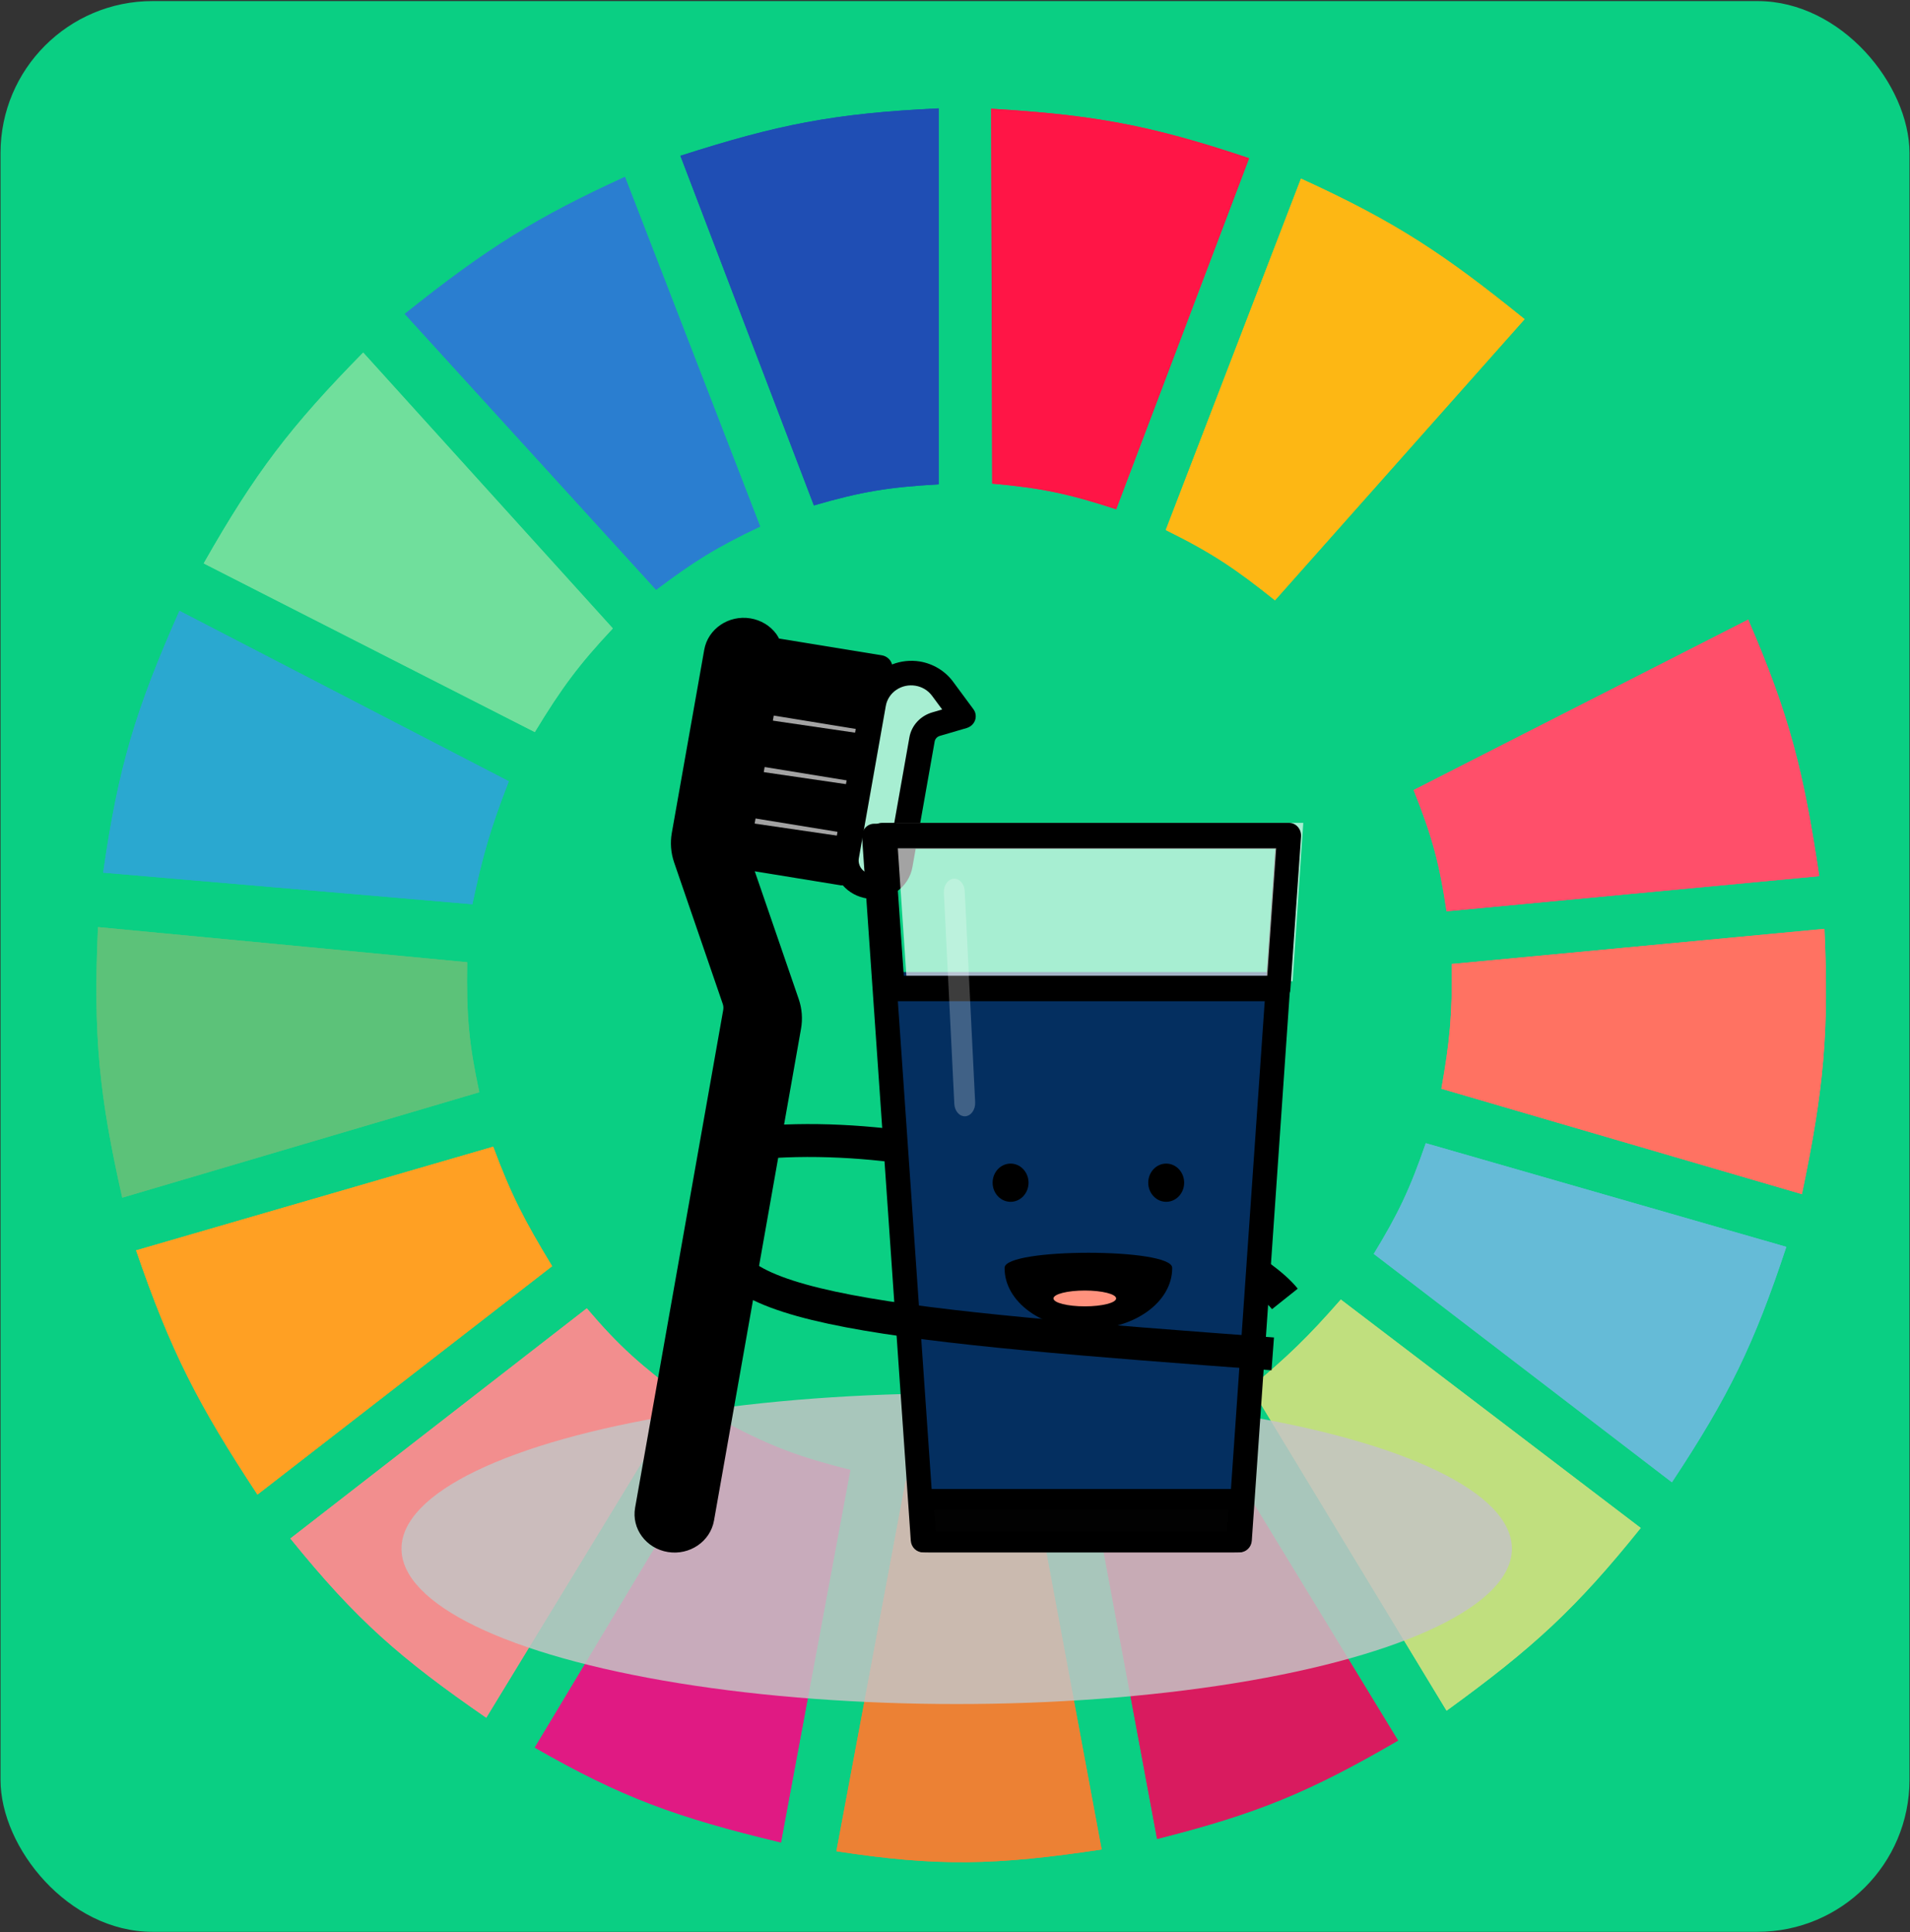 <svg width="686" height="694" viewBox="0 0 686 694" fill="none" xmlns="http://www.w3.org/2000/svg">
<rect x="0" y="0" width="686" height="694" fill="#333333" stroke="none"/>
<rect x="0.188" y="0.388" width="685.626" height="693.507" rx="54.58" fill="#0ACF83"/>
<g clip-path="url(#clip0)">
<path d="M292.315 181.545L244.376 55.961C279.187 44.784 299.342 40.695 337.14 38.922V173.972C319.175 174.979 309.332 176.601 292.315 181.545Z" fill="#1F4EB4"/>
<path d="M418.703 190.38L467.264 64.165C501.79 79.918 518.939 91.52 547.577 114.651L457.926 215.623C443.906 204.418 435.523 198.678 418.703 190.38Z" fill="#FDB714"/>
<path d="M471.621 228.876L562.518 129.166C589.183 155.907 601.088 172.549 618.55 204.264L499.015 265.479C489.783 249.983 483.91 241.873 471.621 228.876Z" fill="#0ACF83"/>
<path d="M507.727 283.78L627.885 222.565C642.774 256.957 647.858 277.294 653.41 314.703L519.556 327.324C516.931 309.864 514.338 300.338 507.727 283.78Z" fill="#FF4F6A"/>
<path d="M517.686 391.063C520.683 374.296 521.638 364.552 521.421 346.256L655.276 333.635C656.938 370.321 655.111 391.169 647.182 428.927L517.686 391.063Z" fill="#FF7262"/>
<path d="M493.408 450.384C502.185 435.967 506.318 427.299 512.086 410.626L641.582 447.859C629.996 482.883 621.003 501.4 600.492 532.424L493.408 450.384Z" fill="#65BBD7"/>
<path d="M589.283 548.832L481.576 466.792C469.742 480.287 462.631 487.163 449.202 498.346L519.554 614.464C550.709 591.885 566.155 577.648 589.283 548.832Z" fill="#C0DF7E"/>
<path d="M502.123 625.192L431.772 509.705C416.509 517.418 407.57 521.232 390.682 526.744L415.585 660.532C451.262 651.538 470.222 643.763 502.123 625.192Z" fill="#D91B5F"/>
<path d="M325.309 531.792C343.055 532.955 353.007 532.608 370.758 530.53L395.661 664.318C357.598 670.054 336.683 670.524 300.406 664.949L325.309 531.792Z" fill="#EC8134"/>
<path d="M192.081 627.716L261.81 511.598C277.619 519.866 287.209 523.385 305.391 528.006L280.487 661.794C242.844 652.752 223.259 645.603 192.081 627.716Z" fill="#E01A83"/>
<path d="M104.296 552.618L210.757 469.947C222.628 483.916 230.35 490.58 244.999 501.501L174.647 616.988C143.854 595.703 128.082 582.038 104.296 552.618Z" fill="#F28E8E"/>
<path d="M92.468 536.841C71.292 504.689 61.409 485.655 48.888 449.121L177.139 411.888C183.544 429.138 188.403 438.474 198.307 454.801L92.468 536.841Z" fill="#FFA023"/>
<path d="M43.906 430.19C35.668 393.667 33.435 372.482 35.19 333.004L167.8 345.625C167.461 365.176 168.505 375.339 172.158 392.325L43.906 430.19Z" fill="#5CC279"/>
<path d="M37.056 313.441L169.665 324.8C173.345 307.404 176.103 297.72 182.739 280.625L64.449 219.41C48.728 254.87 42.494 275.401 37.056 313.441Z" fill="#2AA8D0"/>
<path d="M73.169 202.371C91.705 169.737 104.332 153.23 130.446 126.642L220.098 225.721C207.966 238.687 201.848 246.859 192.082 262.954L73.169 202.371Z" fill="#70DF9C"/>
<path d="M235.655 211.837C249.105 201.7 257.198 196.624 273.01 189.118L224.449 63.534C192.849 78.049 175.499 88.674 145.381 112.758L235.655 211.837Z" fill="#2A7ED0"/>
<path d="M356.366 173.71L355.999 39.053C392.45 41.26 412.711 44.762 448.628 56.834L400.893 182.92C383.765 177.336 374.002 175.275 356.366 173.71Z" fill="#FF1546"/>
</g>
<g clip-path="url(#clip1)">
<path d="M292.311 181.545L244.372 55.961C279.183 44.784 299.338 40.695 337.136 38.922V173.972C319.171 174.979 309.328 176.601 292.311 181.545Z" fill="#1F4EB4"/>
<path d="M418.699 190.38L467.261 64.165C501.786 79.918 518.935 91.52 547.573 114.651L457.922 215.623C443.903 204.418 435.519 198.678 418.699 190.38Z" fill="#FDB714"/>
<path d="M471.617 228.876L562.514 129.166C589.179 155.907 601.084 172.549 618.546 204.264L499.011 265.479C489.779 249.983 483.906 241.873 471.617 228.876Z" fill="#0ACF83"/>
<path d="M507.723 283.78L627.881 222.565C642.77 256.957 647.854 277.294 653.406 314.703L519.552 327.324C516.927 309.864 514.334 300.338 507.723 283.78Z" fill="#FF4F6A"/>
<path d="M517.682 391.063C520.679 374.296 521.634 364.552 521.417 346.256L655.272 333.635C656.934 370.321 655.107 391.169 647.178 428.927L517.682 391.063Z" fill="#FF7262"/>
<path d="M493.404 450.384C502.181 435.967 506.314 427.299 512.082 410.626L641.578 447.859C629.992 482.883 621 501.4 600.488 532.424L493.404 450.384Z" fill="#65BBD7"/>
<path d="M589.279 548.832L481.572 466.792C469.738 480.287 462.627 487.163 449.198 498.346L519.55 614.464C550.705 591.885 566.151 577.648 589.279 548.832Z" fill="#C0DF7E"/>
<path d="M502.12 625.192L431.768 509.705C416.505 517.418 407.566 521.232 390.678 526.744L415.581 660.532C451.259 651.538 470.219 643.763 502.12 625.192Z" fill="#D91B5F"/>
<path d="M325.307 531.792C343.053 532.955 353.004 532.608 370.755 530.53L395.658 664.318C357.595 670.054 336.68 670.524 300.403 664.949L325.307 531.792Z" fill="#EC8134"/>
<path d="M192.077 627.716L261.806 511.598C277.615 519.866 287.205 523.385 305.387 528.006L280.484 661.794C242.84 652.752 223.255 645.603 192.077 627.716Z" fill="#E01A83"/>
<path d="M104.292 552.618L210.753 469.947C222.625 483.916 230.346 490.58 244.995 501.501L174.644 616.988C143.85 595.703 128.078 582.038 104.292 552.618Z" fill="#F28E8E"/>
<path d="M92.465 536.841C71.289 504.689 61.407 485.655 48.885 449.121L177.136 411.888C183.541 429.138 188.4 438.474 198.304 454.801L92.465 536.841Z" fill="#FFA023"/>
<path d="M43.903 430.19C35.664 393.667 33.431 372.482 35.186 333.004L167.796 345.625C167.457 365.176 168.501 375.339 172.154 392.325L43.903 430.19Z" fill="#5CC279"/>
<path d="M37.052 313.441L169.661 324.8C173.341 307.404 176.099 297.72 182.736 280.625L64.445 219.41C48.724 254.87 42.49 275.401 37.052 313.441Z" fill="#2AA8D0"/>
<path d="M73.165 202.371C91.701 169.737 104.328 153.23 130.442 126.642L220.094 225.721C207.962 238.687 201.844 246.859 192.078 262.954L73.165 202.371Z" fill="#70DF9C"/>
<path d="M235.651 211.837C249.101 201.7 257.194 196.624 273.006 189.118L224.445 63.534C192.845 78.049 175.495 88.674 145.377 112.758L235.651 211.837Z" fill="#2A7ED0"/>
<path d="M356.362 173.71L355.995 39.053C392.446 41.26 412.707 44.762 448.624 56.834L400.889 182.92C383.761 177.336 373.998 175.275 356.362 173.71Z" fill="#FF1546"/>
<ellipse cx="343.613" cy="556.274" rx="199.409" ry="55.805" fill="#C4C4C4" fill-opacity="0.85"/>
<path d="M270.234 410.618C353.39 402.606 446.175 447.364 461.48 466.563" stroke="black" stroke-width="11.821"/>
<path d="M234.31 549.299C237.43 553.519 243.526 554.509 247.926 551.519C250.04 550.079 251.47 547.897 251.904 545.445L283.18 368.766C283.69 365.921 283.468 362.994 282.53 360.252L265.063 309.433C264.596 308.061 264.481 306.6 264.74 305.178L276.733 237.277C277.167 234.826 276.568 232.313 275.068 230.284C271.944 226.067 265.849 225.07 261.452 228.064C259.338 229.504 257.908 231.686 257.474 234.138L245.828 299.926C245.318 302.772 245.54 305.698 246.478 308.44L263.967 359.228C264.434 360.601 264.549 362.061 264.29 363.484L232.645 542.306C232.211 544.758 232.81 547.27 234.31 549.299Z" fill="black"/>
<path d="M266.407 304.358L279.493 230.431L318.01 236.71L304.923 310.637L266.407 304.358Z" fill="black"/>
<g opacity="0.8">
<path d="M271.405 257.949L272.767 248.616L311.464 254.275L310.103 263.608L271.405 257.949Z" fill="white" fill-opacity="0.8"/>
<path d="M268.119 276.438L269.48 267.105L308.178 272.764L306.817 282.097L268.119 276.438Z" fill="white" fill-opacity="0.8"/>
<path d="M264.845 294.921L266.206 285.588L304.904 291.247L303.542 300.579L264.845 294.921Z" fill="white" fill-opacity="0.8"/>
</g>
<path opacity="0.8" d="M312.19 320.749C306.871 319.879 303.295 315.043 304.196 309.938L313.879 255.239C315.156 248.024 322.291 243.166 329.808 244.392C333.422 244.981 336.642 246.923 338.763 249.791L346.109 259.726L336.494 262.535C333.851 263.306 331.887 265.445 331.424 268.057L323.455 313.079C322.548 318.181 317.505 321.615 312.19 320.749Z" fill="white" fill-opacity="0.8"/>
<path d="M278.822 227.725C279.182 228.25 279.505 228.794 279.792 229.357L316.699 235.373C318.506 235.671 319.954 236.966 320.392 238.672C323.53 237.435 326.968 237.06 330.319 237.591C335.125 238.387 339.416 240.975 342.252 244.787L349.601 254.726C351.071 256.715 350.583 259.475 348.504 260.885C348.102 261.159 347.655 261.371 347.185 261.507L337.572 264.32C336.592 264.598 335.86 265.388 335.692 266.359L327.722 311.381C326.466 318.852 319.141 323.927 311.356 322.721C307.971 322.197 304.893 320.517 302.69 317.996C302.482 318.019 302.276 318.024 302.066 318.015L271.085 312.964L286.883 358.901C288.05 362.326 288.332 365.976 287.696 369.53L256.442 546.183C255.112 553.693 247.692 558.746 239.867 557.47C232.041 556.194 226.776 549.074 228.105 541.564L259.76 362.74C259.887 362.026 259.828 361.297 259.592 360.612L242.123 309.789C240.949 306.368 240.666 302.724 241.291 299.172L252.935 233.396C254.264 225.886 261.684 220.833 269.51 222.109C273.265 222.722 276.616 224.742 278.822 227.725ZM281.177 238.545L279.448 248.316L308.889 253.115L309.076 252.056L310.618 243.345L281.177 238.545ZM272.904 285.28L302.345 290.079L304.075 280.308L274.634 275.509L272.904 285.28ZM276.176 266.798L305.617 271.597L307.347 261.826L277.906 257.027L276.176 266.798ZM318.652 309.895L326.618 264.876C327.361 260.605 330.565 257.112 334.884 255.867L338.392 254.838L334.741 249.901C331.797 245.919 326.047 244.985 321.901 247.808C319.911 249.163 318.562 251.225 318.153 253.536L308.47 308.235C307.993 310.934 309.884 313.492 312.696 313.95C315.509 314.409 318.174 312.594 318.652 309.895ZM299.393 306.756L300.803 298.79L271.362 293.99L269.633 303.761L299.074 308.561L299.393 306.756ZM262.012 234.876L250.355 300.635C249.981 302.764 250.152 304.95 250.856 307.001L268.339 357.857C269.035 359.914 269.204 362.096 268.83 364.225L237.183 543.044C236.705 545.742 238.597 548.301 241.409 548.759C244.221 549.217 246.887 547.402 247.364 544.703L278.638 368.036C279.011 365.907 278.841 363.721 278.137 361.67L260.667 310.832C259.971 308.775 259.802 306.593 260.176 304.464L272.194 236.536C272.671 233.838 270.78 231.279 267.968 230.821C265.156 230.362 262.49 232.178 262.012 234.876Z" fill="black"/>
<path d="M444.852 557.209H332.844L315.61 349.157H462.085L444.852 557.209Z" fill="#042F60"/>
<path d="M445.232 553.088V548.574H335.559L318.684 304.9H458.034L440.869 552.765L445.232 553.088V548.574V553.088L449.598 553.405L467.096 300.709C467.184 299.457 466.763 298.233 465.935 297.314C465.104 296.394 463.95 295.878 462.733 295.878H313.985C312.769 295.878 311.615 296.394 310.786 297.314C309.955 298.233 309.537 299.454 309.622 300.709L327.123 553.405C327.286 555.768 329.191 557.596 331.486 557.596H445.232C447.528 557.596 449.433 555.768 449.598 553.405L445.232 553.088Z" fill="black"/>
<path d="M332.11 540.527L333.364 557.596H443.354L444.608 540.527H332.11Z" fill="#020202"/>
<path d="M330.812 538.628L326.496 538.908L327.781 554.084C327.947 556.068 329.824 557.594 332.095 557.594H444.621C446.892 557.594 448.769 556.068 448.937 554.084L450.22 538.908C450.307 537.855 449.896 536.82 449.074 536.047C448.254 535.272 447.11 534.836 445.904 534.836H330.812C329.609 534.836 328.462 535.272 327.642 536.047C326.82 536.82 326.409 537.853 326.496 538.908L330.812 538.628V542.421H441.243L440.602 550.007H336.114L335.129 538.346L330.812 538.628V542.421V538.628Z" fill="black"/>
<path opacity="0.8" d="M325.669 352.466H464.268L468.09 295.57H321.844L325.669 352.466Z" fill="white" fill-opacity="0.8"/>
<path d="M320.615 355.051V359.625H459.168C461.424 359.625 463.289 357.784 463.456 355.389L467.277 300.481C467.366 299.208 466.955 297.962 466.141 297.027C465.326 296.093 464.187 295.566 462.989 295.566H316.791C315.595 295.566 314.456 296.093 313.642 297.027C312.827 297.96 312.416 299.208 312.505 300.481L316.326 355.389C316.493 357.784 318.358 359.625 320.615 359.625V355.051L324.901 354.711L321.422 304.715H458.358L455.174 350.477H320.615V355.051L324.901 354.711L320.615 355.051Z" fill="black"/>
<path d="M367.519 419.967C365 417.286 360.918 417.286 358.398 419.967C355.881 422.648 355.881 426.992 358.398 429.673C360.918 432.351 365 432.351 367.519 429.673C370.039 426.992 370.039 422.648 367.519 419.967Z" fill="black"/>
<path d="M423.416 419.965C420.896 417.286 416.814 417.286 414.295 419.965C411.778 422.646 411.778 426.99 414.295 429.671C416.814 432.349 420.896 432.349 423.416 429.671C425.935 426.99 425.935 422.646 423.416 419.965Z" fill="black"/>
<path d="M360.812 455.37C360.878 448.188 420.94 448.188 421.006 455.37V455.522C421.006 467.626 407.533 477.439 390.908 477.439C374.285 477.439 360.81 467.626 360.81 455.522L360.812 455.37Z" fill="black"/>
<path d="M400.872 466.388C400.872 464.817 395.834 463.544 389.622 463.544C383.408 463.544 378.372 464.817 378.372 466.388C378.372 467.959 383.408 469.233 389.622 469.233C395.834 469.233 400.872 467.959 400.872 466.388Z" fill="#FF927D"/>
<path opacity="0.3" d="M339.006 320.655L342.756 396.513C342.885 399.129 344.666 401.114 346.732 400.952C348.8 400.786 350.37 398.537 350.241 395.925L346.491 320.066C346.363 317.451 344.582 315.465 342.516 315.627C340.448 315.79 338.878 318.042 339.006 320.655Z" fill="white" fill-opacity="0.8"/>
<path d="M261.416 440.787C249.983 470.489 323.394 476.307 457.123 486.303" stroke="black" stroke-width="11.821"/>
</g>
<defs>
<clipPath id="clip0">
<rect width="622.58" height="646.222" fill="white" transform="translate(33.938 23.145)"/>
</clipPath>
<clipPath id="clip1">
<rect width="622.58" height="646.222" fill="white" transform="translate(33.935 23.145)"/>
</clipPath>
</defs>
</svg>
